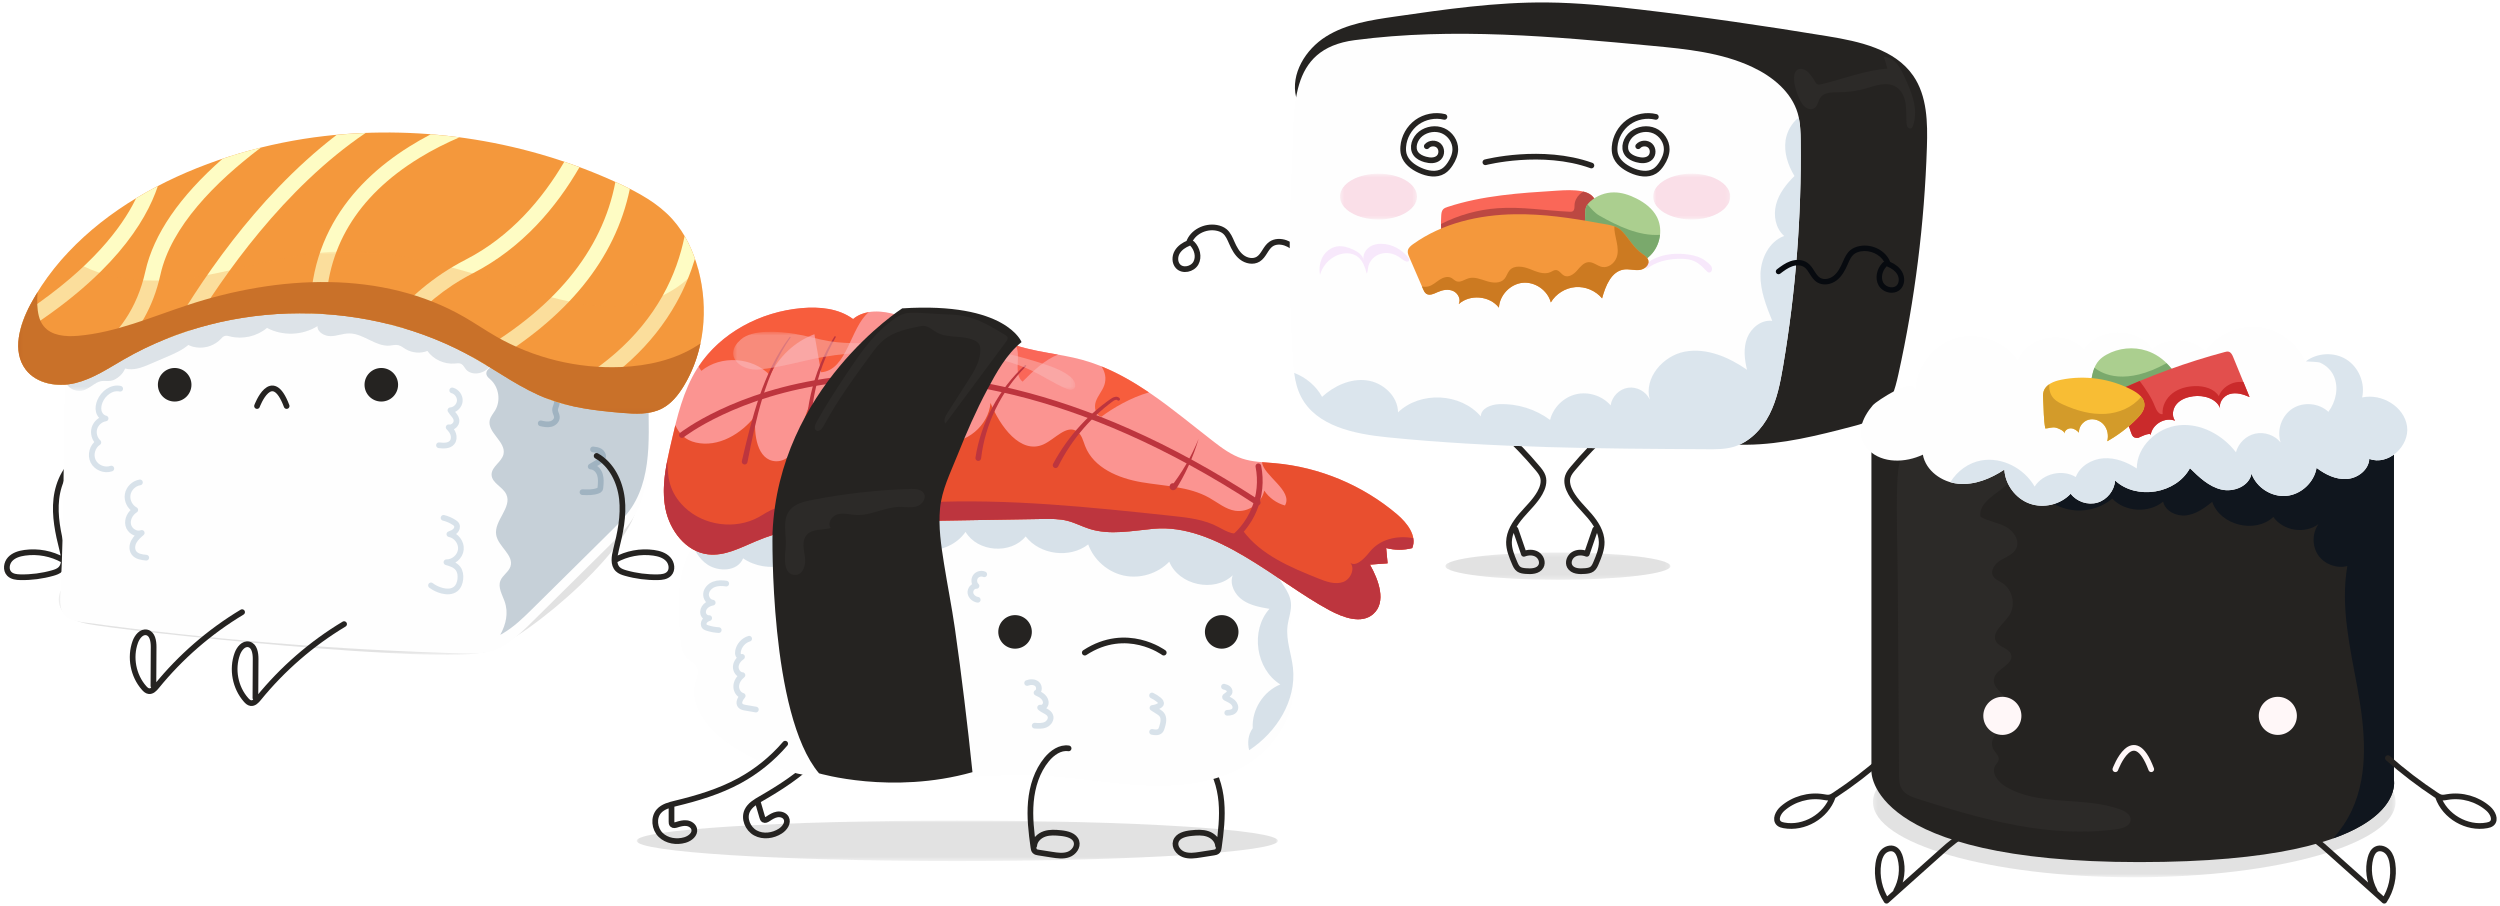 <svg width="585" height="212" viewBox="0 0 585 212" fill="none" xmlns="http://www.w3.org/2000/svg">
<mask id="mask0_733_1458" style="mask-type:luminance" maskUnits="userSpaceOnUse" x="338" y="129" width="53" height="7">
<path d="M338.217 129.274H390.882V135.672H338.217V129.274Z" fill="white"/>
</mask>
<g mask="url(#mask0_733_1458)">
<path d="M390.88 132.473C390.88 134.24 379.091 135.672 364.548 135.672C350.006 135.672 338.215 134.24 338.215 132.473C338.215 130.706 350.006 129.274 364.548 129.274C379.091 129.274 390.88 130.706 390.88 132.473Z" fill="#E2E2E2"/>
</g>
<path d="M303.802 58.65C302.866 57.941 301.909 57.221 300.8 56.834C299.689 56.449 298.381 56.446 297.416 57.117C296.134 58.006 295.74 59.837 294.409 60.65C293.232 61.371 291.633 61.037 290.548 60.183C289.461 59.331 288.792 58.062 288.234 56.798C287.808 55.831 287.397 54.801 286.581 54.13C286.032 53.678 285.34 53.431 284.641 53.305C281.997 52.829 279.004 54.314 278.176 56.87C277.088 57.311 276.045 57.989 275.457 59.006C274.87 60.022 274.852 61.425 275.642 62.293C276.756 63.517 279.028 63.021 279.834 61.575C280.64 60.13 280.141 58.21 278.988 57.023" stroke="#252321" stroke-width="1.333" stroke-miterlimit="10" stroke-linecap="round" stroke-linejoin="round"/>
<path d="M376.313 100.978C373.401 103.658 370.662 106.525 368.118 109.557C367.618 110.15 367.118 110.769 366.878 111.506C366.466 112.778 366.909 114.175 367.567 115.339C368.701 117.347 370.434 118.935 371.933 120.686C373.431 122.439 374.758 124.522 374.795 126.827C374.825 128.526 374.15 130.149 373.487 131.713C373.255 132.261 373.002 132.837 372.517 133.181C372.066 133.503 371.487 133.573 370.935 133.625C369.606 133.753 367.974 133.694 367.323 132.527C366.798 131.586 367.285 130.303 368.201 129.735C369.115 129.167 370.309 129.213 371.313 129.602C371.966 127.697 372.621 125.791 373.277 123.887" stroke="#252321" stroke-width="1.333" stroke-miterlimit="10" stroke-linecap="round" stroke-linejoin="round"/>
<path d="M351.586 100.978C354.498 103.658 357.237 106.525 359.781 109.557C360.281 110.15 360.781 110.769 361.019 111.506C361.433 112.778 360.989 114.175 360.331 115.339C359.197 117.347 357.465 118.935 355.966 120.686C354.467 122.439 353.141 124.522 353.102 126.827C353.073 128.526 353.749 130.149 354.411 131.713C354.643 132.261 354.897 132.837 355.381 133.181C355.833 133.503 356.411 133.573 356.962 133.625C358.293 133.753 359.925 133.694 360.575 132.527C361.101 131.586 360.613 130.303 359.698 129.735C358.783 129.167 357.59 129.213 356.586 129.602C355.931 127.697 355.278 125.791 354.622 123.887" stroke="#252321" stroke-width="1.333" stroke-miterlimit="10" stroke-linecap="round" stroke-linejoin="round"/>
<path d="M303.295 22.757C301.957 17.282 305.498 11.552 310.274 8.556C315.05 5.56 320.814 4.689 326.391 3.884C338.197 2.178 350.055 0.469 361.982 0.576C369.254 0.64 376.503 1.38 383.727 2.222C398.425 3.934 413.069 6.073 427.667 8.477C435.133 9.705 443.391 11.495 447.691 17.721C450.975 22.477 451.082 28.673 450.895 34.452C450.319 52.3 448.085 70.097 444.233 87.535C443.434 91.153 442.386 95.042 439.457 97.309C437.719 98.653 435.534 99.242 433.409 99.798C425.315 101.916 417.109 103.99 408.743 104.068C392.466 104.221 376.838 96.701 364.405 86.194C351.973 75.688 342.323 62.324 333.143 48.881C330.378 44.83 327.495 40.62 323.246 38.17C319.847 36.209 315.851 35.547 312.314 33.849C308.775 32.151 305.489 28.769 305.915 24.867" fill="#252321"/>
<path d="M302.487 83.273C302.68 86.551 302.94 89.933 304.451 92.85C308.023 99.751 316.923 101.549 324.655 102.33C349.514 104.841 374.543 104.982 399.526 105.123C401.551 105.134 403.607 105.141 405.556 104.591C409.332 103.525 412.286 100.445 414.063 96.946C415.839 93.447 416.591 89.53 417.247 85.662C420.192 68.274 421.571 50.621 421.359 32.985C421.334 30.815 421.279 28.617 420.674 26.531C419.216 21.522 414.774 17.905 410.05 15.689C402.782 12.277 394.604 11.475 386.611 10.723C363.45 8.543 340.054 6.366 316.988 9.395C301.234 11.465 302.988 25.358 302.33 38.085C301.55 53.134 301.602 68.229 302.487 83.273Z" fill="#FEFEFE"/>
<path d="M372.477 45.778C371.847 45.195 370.994 44.919 370.153 44.755C368.203 44.372 366.195 44.496 364.213 44.622C355.614 45.166 346.902 45.73 338.719 48.43C338.345 48.554 337.954 48.692 337.689 48.983C337.347 49.358 337.282 49.9 337.249 50.406C337.119 52.306 337.195 54.222 337.474 56.107C337.526 56.46 337.593 56.828 337.817 57.106C338.045 57.39 338.398 57.534 338.741 57.658C340.894 58.436 343.165 58.839 345.434 59.134C352.415 60.04 359.525 59.96 366.486 58.896C368.214 58.632 370.038 58.255 371.309 57.055C373.034 55.423 372.893 53.272 373.261 51.134C373.582 49.274 374.107 47.287 372.477 45.778Z" fill="#FA6758"/>
<path d="M337.818 57.106C338.046 57.39 338.401 57.534 338.742 57.658C340.895 58.436 343.166 58.839 345.435 59.134C352.417 60.04 359.526 59.96 366.487 58.896C368.215 58.632 370.039 58.255 371.31 57.055C373.035 55.423 372.894 53.272 373.262 51.134C373.583 49.274 374.109 47.287 372.478 45.778C371.938 45.278 371.233 45.011 370.513 44.839C370.21 45.004 369.918 45.204 369.646 45.463C368.945 46.128 368.469 47.05 368.441 48.026C368.426 48.534 368.461 49.154 368.031 49.423C367.814 49.559 367.539 49.554 367.285 49.542C361.679 49.29 356.083 48.327 350.486 48.722C345.869 49.047 341.326 50.319 337.199 52.412C337.209 53.648 337.294 54.884 337.475 56.107C337.527 56.46 337.594 56.828 337.818 57.106Z" fill="#BC4842"/>
<path d="M370.961 49.843C370.967 49.407 370.977 48.961 371.113 48.545C371.31 47.943 371.754 47.452 372.233 47.037C373.711 45.76 375.651 45.032 377.603 45.019C379.425 45.005 381.206 45.593 382.834 46.405C384.813 47.389 386.682 48.78 387.701 50.74C389.09 53.412 388.599 56.884 386.683 59.207C384.767 61.531 381.59 62.671 378.599 62.317C376.139 62.028 373.106 60.623 371.679 58.499C370.269 56.403 370.925 52.336 370.961 49.843Z" fill="#ABCF8F"/>
<path d="M370.961 49.843C370.925 52.336 370.269 56.403 371.679 58.499C373.106 60.623 376.139 62.028 378.599 62.317C381.59 62.671 384.767 61.531 386.683 59.207C387.674 58.005 388.274 56.497 388.439 54.952C383.482 55.284 378.449 52.84 374.269 50.463C373.118 49.808 372.317 48.796 371.481 47.851C371.326 48.065 371.195 48.293 371.113 48.545C370.977 48.961 370.967 49.407 370.961 49.843Z" fill="#7AA96C"/>
<path d="M324.655 102.33C349.513 104.84 374.543 104.982 399.525 105.123C401.551 105.135 403.607 105.14 405.556 104.591C409.332 103.524 412.285 100.444 414.063 96.946C415.839 93.447 416.591 89.53 417.247 85.662C420.192 68.272 421.571 50.62 421.359 32.984C421.337 31.144 421.273 29.288 420.892 27.494C419.247 28.762 418.117 30.866 417.829 32.808C417.401 35.712 418.383 38.676 419.905 41.187C417.996 43.06 416.28 45.255 415.601 47.843C414.923 50.43 415.476 53.468 417.505 55.214C413.975 56.498 412.019 60.483 411.949 64.24C411.877 67.996 413.301 71.6 414.703 75.086C412.185 74.763 409.779 76.683 408.849 79.044C407.921 81.406 408.192 84.071 408.808 86.531C404.535 83.57 399.335 81.326 394.224 82.288C389.112 83.25 384.633 88.48 386.045 93.486C385.181 91.606 383.001 90.426 380.955 90.734C378.907 91.039 377.168 92.804 376.892 94.858C374.931 92.602 371.676 91.562 368.771 92.26C365.864 92.96 363.439 95.366 362.717 98.266C359.328 95.742 355.065 94.414 350.841 94.567C348.921 94.635 346.532 95.526 346.513 97.446C341.808 91.942 332.36 91.475 327.137 96.49C327.113 92.668 323.575 89.472 319.784 88.998C315.991 88.522 312.193 90.291 309.364 92.86C307.96 90.284 305.572 88.303 302.836 87.255C303.099 89.204 303.549 91.111 304.451 92.85C308.023 99.751 316.923 101.548 324.655 102.33Z" fill="#DBE5ED"/>
<path d="M387.469 27.351C385.277 26.812 382.858 27.284 381.03 28.607C379.202 29.932 377.997 32.083 377.826 34.332C377.778 34.945 377.805 35.569 377.971 36.161C378.461 37.903 380.066 39.101 381.714 39.849C383.45 40.641 385.583 41.049 387.205 40.041C387.881 39.621 388.399 38.989 388.834 38.324C389.497 37.312 389.998 36.153 390.011 34.943C390.031 33.105 388.827 31.337 387.142 30.605C385.457 29.876 383.39 30.179 381.934 31.299C380.519 32.384 379.731 34.553 380.794 35.988C381.306 36.677 382.135 37.061 382.961 37.3C384.051 37.613 385.366 37.671 386.173 36.875C386.914 36.143 386.897 34.787 386.135 34.075C385.374 33.363 384.021 33.433 383.338 34.223" stroke="#252321" stroke-width="1.333" stroke-miterlimit="10" stroke-linecap="round" stroke-linejoin="round"/>
<path d="M338 27.351C335.808 26.812 333.389 27.284 331.561 28.607C329.733 29.932 328.528 32.083 328.357 34.332C328.309 34.945 328.337 35.569 328.502 36.161C328.992 37.903 330.597 39.101 332.245 39.849C333.982 40.641 336.116 41.049 337.737 40.041C338.412 39.621 338.932 38.989 339.366 38.324C340.028 37.312 340.529 36.153 340.542 34.943C340.562 33.105 339.358 31.337 337.673 30.605C335.988 29.876 333.921 30.179 332.465 31.299C331.05 32.384 330.264 34.553 331.325 35.988C331.837 36.677 332.666 37.061 333.493 37.3C334.582 37.613 335.898 37.671 336.704 36.875C337.446 36.143 337.428 34.787 336.666 34.075C335.906 33.363 334.552 33.433 333.87 34.223" stroke="#252321" stroke-width="1.333" stroke-miterlimit="10" stroke-linecap="round" stroke-linejoin="round"/>
<path d="M347.58 37.969C347.58 37.969 360.817 34.573 372.389 38.73" stroke="#252321" stroke-width="1.333" stroke-miterlimit="10" stroke-linecap="round" stroke-linejoin="round"/>
<path d="M354.518 50.132C346.099 50.255 337.491 52.222 330.653 57.135C330.117 57.519 329.555 57.98 329.435 58.627C329.335 59.154 329.553 59.682 329.767 60.173C330.841 62.657 331.917 65.14 332.991 67.623C333.173 68.041 333.373 68.483 333.751 68.734C334.533 69.258 335.553 68.732 336.41 68.347C337.547 67.833 338.894 67.585 340.037 68.092C341.177 68.599 341.929 70.06 341.342 71.162C343.959 68.787 348.587 69.195 350.749 71.993C350.901 69.077 353.391 66.465 356.295 66.172C359.199 65.88 362.161 67.942 362.893 70.769C364.09 68.748 366.303 67.368 368.645 67.183C370.986 66.997 373.389 68.013 374.887 69.821C375.673 66.909 377.049 63.448 380.039 63.057C381.195 62.908 382.363 63.285 383.525 63.185C384.685 63.085 385.958 62.16 385.723 61.017C385.586 60.341 384.977 59.881 384.41 59.49C382.143 57.925 381.379 56.083 379.629 54.194C378.194 52.645 376.047 52.561 374.054 52.192C367.611 50.995 361.087 50.037 354.518 50.132Z" fill="#F4983C"/>
<path d="M333.75 68.735C334.532 69.259 335.553 68.732 336.409 68.347C337.548 67.833 338.893 67.585 340.036 68.092C341.176 68.597 341.928 70.06 341.341 71.163C343.958 68.787 348.586 69.195 350.748 71.992C350.9 69.077 353.39 66.465 356.294 66.172C359.198 65.879 362.161 67.943 362.892 70.768C364.089 68.748 366.302 67.368 368.644 67.183C370.985 66.997 373.389 68.013 374.888 69.82C375.672 66.909 377.049 63.448 380.038 63.057C381.194 62.907 382.362 63.285 383.524 63.185C384.684 63.085 385.957 62.159 385.722 61.017C385.585 60.341 384.977 59.88 384.409 59.489C382.142 57.925 381.378 56.083 379.628 54.195C379.089 53.611 378.448 53.236 377.753 52.976C377.67 55.344 379.173 58.031 378.248 60.339C377.716 61.667 376.313 62.736 374.906 62.469C373.806 62.26 372.893 61.307 371.774 61.34C370.609 61.376 369.786 62.437 369.017 63.315C368.249 64.192 367.041 65.027 366.002 64.495C365.298 64.136 364.87 63.211 364.08 63.191C363.637 63.177 363.253 63.469 362.852 63.656C361.318 64.373 359.549 63.579 357.974 62.953C356.398 62.328 354.337 61.981 353.233 63.264C352.721 63.86 352.546 64.689 352.025 65.276C351.048 66.381 349.285 66.225 347.878 65.784C346.469 65.343 344.985 64.703 343.574 65.136C342.657 65.42 341.756 66.148 340.848 65.832C340.372 65.667 340.032 65.24 339.582 65.009C338.712 64.564 337.641 64.945 336.825 65.484C336.006 66.024 335.266 66.729 334.325 66.999C333.804 67.149 333.262 67.141 332.734 67.029C332.82 67.227 332.905 67.425 332.992 67.623C333.172 68.04 333.372 68.481 333.75 68.735Z" fill="#CC7A21"/>
<path d="M395.052 59.551C392.402 59.174 389.624 59.39 387.182 60.486C386.66 60.719 386.144 61 385.76 61.423C385.376 61.846 385.138 62.435 385.251 62.995C387.327 61.283 390.1 60.631 392.79 60.558C394.136 60.522 395.531 60.628 396.732 61.243C397.723 61.75 398.514 62.568 399.28 63.374C399.468 63.572 399.688 63.784 399.96 63.782C400.62 63.778 400.716 62.859 400.503 62.419C400.267 61.936 399.538 61.384 399.119 61.062C397.963 60.167 396.479 59.754 395.052 59.551Z" fill="#DD88EE" fill-opacity="0.18"/>
<path d="M324.071 57.107C322.859 56.948 321.563 57.084 320.537 57.748C319.51 58.412 318.823 59.68 319.081 60.876C318.874 59.664 317.702 58.879 316.581 58.375C315.41 57.851 314.119 57.466 312.853 57.668C311.43 57.896 310.179 58.878 309.487 60.142C308.794 61.406 308.629 62.92 308.881 64.34C309.434 62.268 311.007 60.496 312.997 59.698C314.539 59.079 316.43 59.082 317.739 60.104C318.925 61.027 319.418 62.566 319.814 64.015C320.071 63.634 320.054 63.139 320.117 62.683C320.323 61.142 321.569 59.838 323.059 59.396C324.55 58.955 326.219 59.323 327.495 60.211C327.875 60.475 329.177 61.647 329.675 61.064C330.102 60.563 328.846 59.5 328.525 59.204C327.297 58.079 325.725 57.323 324.071 57.107Z" fill="#DD88EE" fill-opacity="0.18"/>
<path d="M421.251 23.503C421.574 24.142 421.97 24.772 422.563 25.171C423.156 25.571 423.99 25.687 424.582 25.286C425.37 24.752 425.423 23.611 425.971 22.834C426.851 21.583 428.666 21.596 430.195 21.594C432.364 21.588 434.532 21.287 436.619 20.698C437.791 20.366 438.944 19.944 440.15 19.768C441.355 19.594 442.65 19.691 443.684 20.334C444.984 21.142 445.663 22.68 445.904 24.192C446.146 25.703 446.026 27.248 446.127 28.776C446.15 29.111 446.187 29.46 446.378 29.738C446.567 30.014 446.956 30.18 447.248 30.016C447.446 29.904 447.548 29.679 447.624 29.467C448.312 27.591 448.239 25.506 447.775 23.563C447.31 21.622 446.472 19.792 445.64 17.976C445.147 16.902 444.643 15.811 443.872 14.915C443.1 14.019 442.01 13.327 440.828 13.307C441.127 14.216 441.399 15.138 441.646 16.063C436.382 16.455 431.39 18.459 426.26 19.7C425.904 19.787 425.506 19.864 425.192 19.675C424.97 19.539 424.839 19.298 424.712 19.07C424.303 18.34 423.812 17.656 423.254 17.036C422.148 15.808 420.187 15.642 419.871 17.566C419.566 19.419 420.435 21.887 421.251 23.503Z" fill="#2C2A28"/>
<mask id="mask1_733_1458" style="mask-type:luminance" maskUnits="userSpaceOnUse" x="386" y="40" width="19" height="12">
<path d="M386.838 40.639H404.867V51.359H386.838V40.639Z" fill="white"/>
</mask>
<g mask="url(#mask1_733_1458)">
<g opacity="0.6">
<path d="M404.867 45.999C404.867 48.959 400.831 51.359 395.853 51.359C390.874 51.359 386.838 48.959 386.838 45.999C386.838 43.038 390.874 40.638 395.853 40.638C400.831 40.638 404.867 43.038 404.867 45.999Z" fill="#F6C9D9"/>
</g>
</g>
<mask id="mask2_733_1458" style="mask-type:luminance" maskUnits="userSpaceOnUse" x="313" y="40" width="19" height="12">
<path d="M313.551 40.639H331.58V51.359H313.551V40.639Z" fill="white"/>
</mask>
<g mask="url(#mask2_733_1458)">
<g opacity="0.6">
<path d="M331.58 45.999C331.58 48.959 327.544 51.359 322.565 51.359C317.587 51.359 313.551 48.959 313.551 45.999C313.551 43.038 317.587 40.638 322.565 40.638C327.544 40.638 331.58 43.038 331.58 45.999Z" fill="#F6C9D9"/>
</g>
</g>
<path d="M441.485 62.308C441.473 62.322 441.458 62.337 441.446 62.352C440.406 63.42 440.086 65.053 440.698 66.152C441.013 66.717 441.683 67.136 442.403 67.22C443.005 67.286 443.53 67.114 443.862 66.749C444.41 66.146 444.457 65.056 443.967 64.21C443.522 63.44 442.713 62.812 441.562 62.344C441.535 62.334 441.51 62.321 441.485 62.308ZM442.659 68.506C442.527 68.506 442.395 68.501 442.259 68.485C441.126 68.354 440.103 67.697 439.586 66.773C438.695 65.174 439.093 62.944 440.533 61.464C440.635 61.358 440.765 61.296 440.901 61.278C439.931 59.526 437.61 58.436 435.449 58.816C434.761 58.941 434.206 59.173 433.799 59.508C433.161 60.032 432.799 60.854 432.418 61.725L432.325 61.941C431.769 63.2 431.038 64.614 429.822 65.569C428.425 66.665 426.538 66.878 425.234 66.078C424.421 65.581 423.937 64.814 423.466 64.073C423.078 63.46 422.711 62.881 422.197 62.522C421.486 62.03 420.435 61.956 419.387 62.32C418.359 62.677 417.445 63.372 416.559 64.044C416.282 64.254 415.881 64.201 415.667 63.92C415.454 63.64 415.509 63.24 415.79 63.028C416.709 62.332 417.75 61.541 418.967 61.117C420.398 60.618 421.878 60.753 422.923 61.477C423.65 61.982 424.105 62.698 424.542 63.39C424.953 64.038 425.339 64.65 425.899 64.993C426.901 65.605 428.226 65.204 429.037 64.566C430.027 63.789 430.642 62.598 431.159 61.426L431.251 61.214C431.657 60.289 432.117 59.241 432.991 58.522C433.567 58.05 434.318 57.725 435.222 57.561C438.186 57.03 441.291 58.682 442.305 61.277C443.589 61.845 444.518 62.616 445.07 63.572C445.838 64.9 445.726 66.596 444.803 67.608C444.274 68.189 443.509 68.506 442.659 68.506Z" fill="#070A0F"/>
<mask id="mask3_733_1458" style="mask-type:luminance" maskUnits="userSpaceOnUse" x="438" y="170" width="123" height="36">
<path d="M438.268 170.01H560.558V205.287H438.268V170.01Z" fill="white"/>
</mask>
<g mask="url(#mask3_733_1458)">
<path d="M560.558 187.649C560.558 197.39 533.182 205.287 499.413 205.287C465.642 205.287 438.268 197.39 438.268 187.649C438.268 177.906 465.642 170.01 499.413 170.01C533.182 170.01 560.558 177.906 560.558 187.649Z" fill="#E2E2E2"/>
</g>
<path d="M437.913 104.034V180.409C437.913 180.409 436.885 201.731 500.584 201.731C564.281 201.731 560.172 182.525 560.172 182.525V104.034C560.172 104.034 500.584 69.019 437.913 104.034Z" fill="#252321"/>
<path d="M495 180C495 180 499.161 168.75 503.39 180" stroke="#FFF7F8" stroke-width="1.333" stroke-miterlimit="10" stroke-linecap="round" stroke-linejoin="round"/>
<path d="M560.173 182.525V104.034C560.173 104.034 521.869 81.565 474.393 90.676C471.657 101.314 471.985 115.753 483.223 118.997C486.973 120.08 491.281 119.217 494.257 116.673C497.283 119.834 502.795 120.162 506.172 117.381C506.664 119.637 509.307 120.885 511.596 120.596C513.887 120.305 515.861 118.886 517.655 117.434C519.569 122.936 527.705 124.945 531.961 120.968C534.245 124.232 539.359 125.037 542.535 122.633C541.028 124.732 540.996 127.78 542.459 129.909C543.923 132.04 546.779 133.105 549.279 132.45C547.611 141.954 549.949 151.636 551.664 161.132C553.379 170.628 554.395 180.824 550.345 189.582C549.225 192.002 547.72 194.186 545.983 196.182C561.853 190.509 560.173 182.525 560.173 182.525Z" fill="#10161E"/>
<path d="M470.822 100.029C473.563 100.212 477.098 101.525 476.828 104.258C476.744 105.105 476.272 105.856 475.788 106.554C473.487 109.874 470.628 112.808 467.37 115.194C465.386 116.649 462.968 118.528 463.448 120.94C465.263 121.977 467.43 122.242 469.28 123.216C471.13 124.188 472.686 126.394 471.815 128.294C471.175 129.69 469.556 130.273 468.23 131.045C466.902 131.816 465.646 133.398 466.359 134.758C466.788 135.574 467.747 135.92 468.527 136.412C470.998 137.968 471.76 141.689 470.102 144.093C468.718 146.097 465.85 148.126 467.131 150.197C467.951 151.521 470.139 151.693 470.592 153.182C471.294 155.492 467.13 156.41 466.606 158.766C466.046 161.28 469.847 162.661 470.41 165.174C471.248 168.908 464.634 171.892 466.427 175.273C466.888 176.141 467.894 176.886 467.68 177.845C467.571 178.337 467.156 178.694 466.898 179.126C465.862 180.854 467.531 182.965 469.25 184.013C477.127 188.818 487.508 186.252 496.175 189.416C497.336 189.84 498.652 190.665 498.563 191.898C498.464 193.252 496.81 193.82 495.467 194.009C479.768 196.237 463.948 191.809 448.85 186.965C447.396 186.5 445.824 185.938 445.024 184.637C444.408 183.634 444.383 182.39 444.375 181.214C444.276 166.068 444.176 150.922 444.076 135.778C444.028 128.38 443.708 120.926 443.947 113.532C444.103 108.685 444.576 104.325 449.447 102.512C455.962 100.088 463.962 99.573 470.822 100.029Z" fill="#2C2A28"/>
<path d="M437.301 105.347C440.526 108.488 445.873 108.313 449.945 106.393C450.642 110.165 454.409 112.84 458.227 113.197C462.049 113.553 465.821 112.004 469.019 109.888C469.211 113.376 471.635 116.641 474.919 117.833C478.203 119.027 482.158 118.076 484.542 115.523C485.943 117.403 488.566 118.273 490.815 117.604C493.063 116.936 494.785 114.775 494.933 112.433C499.926 117.088 509.206 115.563 512.447 109.555C514.575 111.655 516.855 113.841 519.762 114.541C522.667 115.243 526.318 113.771 526.855 110.829C528.019 114.093 531.537 116.345 534.986 116.04C538.437 115.735 541.501 112.897 542.073 109.483C544.123 111.036 546.594 112.257 549.161 112.081C551.725 111.905 554.282 109.945 554.417 107.376C558.79 109.04 563.894 104.408 563.253 99.772C562.609 95.137 557.314 92.007 552.742 93.004C553.498 89.664 551.947 85.929 549.049 84.107C546.15 82.287 542.109 82.511 539.43 84.641C537.565 80.256 533.21 77.033 528.47 76.531C523.73 76.028 518.798 78.265 516.054 82.163C512.811 78.988 507.126 78.767 503.646 81.679C500.098 76.447 491.051 76.524 487.593 81.817C483.587 76.987 474.449 78.485 472.197 84.341C469.073 79.757 462.838 77.559 457.53 79.172C452.221 80.785 448.263 86.08 448.218 91.627C448.251 87.645 438.937 94.005 438.286 94.771C435.73 97.779 433.823 101.959 437.301 105.347Z" fill="#FEFEFE"/>
<path d="M469.019 109.888C469.211 113.376 471.635 116.64 474.919 117.834C478.203 119.026 482.157 118.076 484.541 115.523C485.943 117.403 488.565 118.274 490.815 117.604C493.063 116.936 494.784 114.775 494.932 112.434C499.925 117.087 509.205 115.563 512.447 109.555C514.575 111.655 516.855 113.842 519.761 114.542C522.667 115.243 526.317 113.771 526.855 110.83C528.019 114.092 531.536 116.346 534.985 116.039C538.436 115.735 541.5 112.898 542.072 109.482C544.121 111.035 546.593 112.256 549.159 112.082C551.724 111.906 554.281 109.946 554.416 107.376C558.789 109.039 563.893 104.408 563.252 99.772C562.608 95.138 557.313 92.007 552.741 93.004C553.497 89.664 551.947 85.928 549.047 84.107C546.195 82.315 542.243 82.514 539.564 84.551C540.608 84.672 542.368 84.634 542.931 84.88C544.295 85.483 545.468 86.586 546.091 87.948C547.329 90.656 546.624 93.982 544.843 96.368C542.643 94.302 539.009 93.964 536.467 95.591C533.923 97.22 532.708 100.659 533.664 103.524C532.269 101.82 529.881 100.994 527.732 101.47C525.581 101.944 523.767 103.699 523.217 105.834C520.075 101.754 514.971 98.97 509.849 99.514C504.728 100.058 500.021 104.471 500.004 109.62C497.696 108.11 494.981 107.054 492.228 107.239C489.476 107.424 486.721 109.048 485.731 111.624C482.613 109.728 478.067 110.782 476.101 113.855C473.644 109.579 468.488 106.884 463.631 107.742C460.632 108.271 457.956 110.24 456.391 112.824C456.995 112.999 457.607 113.139 458.227 113.196C462.047 113.552 465.82 112.004 469.019 109.888Z" fill="#DBE5ED"/>
<path d="M473.01 167.513C473.01 169.975 471.014 171.971 468.551 171.971C466.091 171.971 464.094 169.975 464.094 167.513C464.094 165.051 466.091 163.055 468.551 163.055C471.014 163.055 473.01 165.051 473.01 167.513Z" fill="#FFF7F8"/>
<path d="M537.471 167.513C537.471 169.975 535.475 171.971 533.013 171.971C530.552 171.971 528.555 169.975 528.555 167.513C528.555 165.051 530.552 163.055 533.013 163.055C535.475 163.055 537.471 165.051 537.471 167.513Z" fill="#FFF7F8"/>
<path d="M502.33 82.077C499.245 81.061 495.737 81.405 492.906 83C492.277 83.356 491.676 83.772 491.188 84.305C489.897 85.708 489.54 87.708 489.28 89.594C489.198 90.181 489.137 90.833 489.486 91.312C489.705 91.61 490.049 91.786 490.385 91.941C494.326 93.75 498.876 93.909 503.133 93.084C505.172 92.686 507.238 92.036 508.788 90.653C510.673 88.969 508.893 87.161 507.61 85.653C506.217 84.014 504.376 82.75 502.33 82.077Z" fill="#ABCF8F"/>
<path d="M489.486 91.311C489.705 91.612 490.049 91.786 490.385 91.942C494.326 93.75 498.876 93.909 503.132 93.084C505.172 92.686 507.237 92.035 508.788 90.653C510.673 88.969 508.893 87.161 507.61 85.653C507.412 85.419 507.185 85.213 506.969 84.996C497.365 90.284 492.064 87.603 490.105 86.053C489.65 87.158 489.445 88.398 489.28 89.594C489.198 90.181 489.137 90.834 489.486 91.311Z" fill="#7AA96C"/>
<path d="M494.555 91.853C502.931 87.944 511.648 84.77 520.577 82.38C520.881 82.299 521.204 82.216 521.509 82.296C522.061 82.44 522.348 83.032 522.564 83.558C523.843 86.677 525.121 89.794 526.4 92.913C524.94 92.256 523.289 91.753 521.752 92.205C520.215 92.657 518.987 94.409 519.621 95.881C518.953 93.349 515.772 92.367 513.179 92.729C511.76 92.928 510.316 93.436 509.365 94.507C508.415 95.577 508.111 97.305 508.963 98.457C506.589 97.508 503.559 99.308 503.256 101.844C503.364 100.931 500.313 102.468 500.345 102.467C498.852 102.571 498.897 101.721 498.321 100.229C497.22 97.372 495.963 94.575 494.555 91.853Z" fill="#E24F4D"/>
<path d="M498.321 100.229C498.897 101.721 498.851 102.571 500.345 102.467C500.313 102.468 503.364 100.929 503.256 101.844C503.559 99.308 506.589 97.508 508.961 98.457C508.111 97.305 508.413 95.577 509.365 94.507C510.316 93.436 511.76 92.927 513.179 92.729C515.772 92.367 518.953 93.349 519.621 95.88C518.987 94.409 520.215 92.656 521.752 92.204C523.289 91.753 524.94 92.256 526.4 92.913C525.919 91.74 525.437 90.567 524.957 89.393C524.199 89.339 523.436 89.337 522.624 89.595C521.103 90.077 519.744 91.2 519.208 92.701C518.1 90.924 515.781 90.304 513.687 90.348C511.801 90.388 509.877 90.871 508.38 92.016C506.881 93.161 505.875 95.035 506.06 96.911C505.12 97.041 504.568 95.921 504.224 95.035C503.395 92.893 502.059 90.999 500.684 89.152C498.623 90.009 496.577 90.909 494.555 91.853C495.961 94.575 497.22 97.371 498.321 100.229Z" fill="#CA2A2B"/>
<path d="M478.101 93.58C478.055 92.894 478.009 92.189 478.224 91.537C478.749 89.93 480.6 89.212 482.257 88.872C487.864 87.724 493.86 88.584 498.92 91.26C500.265 91.972 501.684 93.024 501.8 94.542C501.903 95.857 500.977 97.012 500.051 97.949C497.995 100.03 495.645 101.822 493.095 103.254C493.443 101.948 493.189 100.47 492.332 99.428C491.472 98.385 489.997 97.852 488.696 98.218C487.397 98.584 486.392 99.89 486.48 101.238C485.98 100.717 485.343 100.264 484.62 100.225C483.897 100.188 483.117 100.706 483.083 101.429C483.113 100.793 481.504 100.168 481.073 100.07C480.161 99.862 479.443 100.248 478.603 100.268C478.184 98.121 478.251 95.768 478.101 93.58Z" fill="#F8BD34"/>
<path d="M478.224 91.537C478.009 92.189 478.055 92.895 478.101 93.578C478.252 95.767 478.185 98.121 478.603 100.267C479.443 100.247 480.161 99.862 481.073 100.07C481.505 100.169 483.113 100.793 483.084 101.429C483.117 100.706 483.897 100.187 484.62 100.226C485.343 100.263 485.98 100.717 486.48 101.238C486.392 99.891 487.397 98.584 488.696 98.218C489.997 97.852 491.473 98.386 492.332 99.427C493.191 100.47 493.443 101.949 493.095 103.254C495.645 101.822 497.995 100.03 500.051 97.95C500.977 97.011 501.903 95.857 501.801 94.542C501.752 93.89 501.452 93.328 501.029 92.838C499.023 95.314 495.815 96.665 492.62 96.847C489.3 97.041 485.999 96.105 482.96 94.754C482.116 94.379 481.271 93.96 480.625 93.302C479.755 92.415 479.417 91.121 479.564 89.898C478.949 90.303 478.455 90.832 478.224 91.537Z" fill="#D39B2A"/>
<path d="M460.716 194.754C458.292 195.734 456.289 197.509 454.34 199.251C450.043 203.091 445.747 206.931 441.451 210.771C439.787 208.241 439.088 205.094 439.527 202.098C439.671 201.115 439.955 200.109 440.624 199.374C441.295 198.639 442.435 198.262 443.319 198.717C444.079 199.109 444.459 199.978 444.676 200.806C445.347 203.369 444.984 206.187 443.687 208.498" stroke="#252321" stroke-width="1.333" stroke-miterlimit="10" stroke-linecap="round" stroke-linejoin="round"/>
<path d="M440.6 177.392C437.054 180.529 433.286 183.413 429.332 186.019C428.958 186.264 428.57 186.515 428.128 186.6C427.642 186.696 427.143 186.581 426.654 186.499C423.28 185.931 419.672 186.959 417.103 189.219C416.092 190.109 415.262 191.789 416.276 192.673C416.59 192.945 417.01 193.056 417.418 193.132C422.143 194.013 427.288 191.023 428.86 186.48" stroke="#252321" stroke-width="1.333" stroke-miterlimit="10" stroke-linecap="round" stroke-linejoin="round"/>
<path d="M538.65 194.754C541.073 195.734 543.076 197.509 545.025 199.251C549.322 203.091 553.62 206.931 557.914 210.771C559.578 208.241 560.277 205.094 559.84 202.098C559.694 201.115 559.412 200.109 558.741 199.374C558.07 198.639 556.93 198.262 556.048 198.717C555.286 199.109 554.906 199.978 554.689 200.806C554.018 203.369 554.381 206.187 555.68 208.498" stroke="#252321" stroke-width="1.333" stroke-miterlimit="10" stroke-linecap="round" stroke-linejoin="round"/>
<path d="M558.766 177.392C562.311 180.529 566.079 183.413 570.032 186.019C570.407 186.264 570.795 186.515 571.236 186.6C571.723 186.696 572.222 186.581 572.711 186.499C576.084 185.931 579.694 186.959 582.262 189.219C583.272 190.109 584.103 191.789 583.088 192.673C582.776 192.945 582.355 193.056 581.947 193.132C577.223 194.013 572.076 191.023 570.506 186.48" stroke="#252321" stroke-width="1.333" stroke-miterlimit="10" stroke-linecap="round" stroke-linejoin="round"/>
<mask id="mask4_733_1458" style="mask-type:luminance" maskUnits="userSpaceOnUse" x="148" y="192" width="152" height="10">
<path d="M148.971 192.012H299.029V201.49H148.971V192.012Z" fill="white"/>
</mask>
<g mask="url(#mask4_733_1458)">
<path d="M299.031 196.75C299.031 199.368 265.439 201.489 224.001 201.489C182.563 201.489 148.971 199.368 148.971 196.75C148.971 194.134 182.563 192.012 224.001 192.012C265.439 192.012 299.031 194.134 299.031 196.75Z" fill="#E2E2E2"/>
</g>
<path d="M198.768 166.253C196.862 170.477 194.18 174.348 190.893 177.614C187.142 181.341 182.658 184.245 178.077 186.885C176.824 187.606 175.485 188.389 174.86 189.694C173.978 191.54 174.982 193.938 176.78 194.914C178.577 195.892 180.89 195.58 182.608 194.468C183.633 193.804 184.546 192.505 183.962 191.433C183.578 190.729 182.668 190.452 181.877 190.58C181.085 190.706 180.386 191.152 179.721 191.598C179.42 191.801 179.029 192.01 178.717 191.825C178.513 191.702 178.432 191.452 178.364 191.225C178.038 190.11 177.713 188.997 177.388 187.884" stroke="#252321" stroke-width="1.333" stroke-miterlimit="10" stroke-linecap="round" stroke-linejoin="round"/>
<path d="M276.97 175.12C278.945 174.82 280.813 176.151 282.084 177.692C284.365 180.457 285.481 184.039 285.802 187.608C286.122 191.179 285.701 194.771 285.2 198.319C285.158 198.616 285.106 198.932 284.902 199.149C284.68 199.388 284.333 199.452 284.012 199.501C282.961 199.667 281.91 199.832 280.858 199.996C279.568 200.2 278.21 200.396 276.984 199.945C275.757 199.495 274.752 198.157 275.142 196.911C275.578 195.52 277.31 195.097 278.761 194.947C280.046 194.815 281.377 194.721 282.601 195.135C283.825 195.547 284.925 196.591 285.016 197.877" stroke="#252321" stroke-width="1.333" stroke-miterlimit="10" stroke-linecap="round" stroke-linejoin="round"/>
<g filter="url(#filter0_d_733_1458)">
<path d="M163.63 116.756C163.794 118.177 164.247 119.602 163.999 121.012C163.743 122.461 162.784 123.669 162.008 124.92C158.152 131.14 158.611 139.005 159.199 146.301C159.331 147.937 159.523 149.712 160.658 150.894C161.495 151.768 162.802 152.269 163.208 153.406C163.57 154.42 163.062 155.508 162.762 156.541C161.268 161.674 165.058 166.865 169.298 170.12C179.508 177.957 193.027 180.052 205.896 179.95C218.767 179.848 231.611 177.821 244.462 178.544C252.443 178.993 260.342 180.5 268.33 180.82C276.316 181.141 284.63 180.174 291.491 176.073C298.352 171.973 303.428 164.204 302.552 156.257C302.194 153.005 300.89 149.812 301.272 146.561C301.494 144.686 302.276 142.853 302.067 140.976C301.756 138.206 299.414 136.138 298.318 133.576C296.72 129.844 297.772 125.082 295.192 121.948C293.916 120.396 291.875 119.454 291.068 117.614C290.514 116.349 290.659 114.894 290.358 113.548C289.763 110.877 287.52 108.92 285.296 107.326C273.57 98.922 259.022 95.173 244.622 94.293C230.222 93.413 215.807 95.228 201.494 97.038C191.722 98.275 161.83 101.174 163.63 116.756Z" fill="#FEFEFE"/>
</g>
<path d="M302.552 156.257C302.193 153.005 300.889 149.812 301.272 146.562C301.493 144.686 302.276 142.853 302.067 140.976C301.756 138.206 299.413 136.138 298.317 133.576C296.72 129.844 297.772 125.082 295.192 121.948C293.916 120.396 291.875 119.454 291.068 117.614C290.513 116.349 290.659 114.896 290.357 113.548C289.763 110.877 287.521 108.92 285.297 107.326C273.569 98.922 259.021 95.173 244.621 94.293C230.221 93.413 215.807 95.228 201.495 97.038C191.721 98.275 161.829 101.176 163.629 116.756C163.793 118.176 164.247 119.602 163.999 121.01C163.743 122.461 162.784 123.669 162.008 124.92C161.787 125.277 161.584 125.64 161.391 126.006C162.329 128.372 163.403 130.717 165.603 132.152C168.109 133.785 172.531 133.841 173.895 130.653C179.412 134.454 187.961 132.66 191.483 126.958C195.832 131.792 205.016 130.51 207.876 124.67C212.016 130.368 221.935 130.253 225.941 124.461C228.755 129.196 236.508 129.785 240.004 125.53C243.348 129.85 250.321 130.741 254.643 127.397C255.951 131.03 259.224 133.888 263.001 134.69C266.779 135.496 270.932 134.22 273.607 131.434C275.845 136.957 284.141 138.74 288.452 134.624C287.677 136.716 288.919 139.124 290.748 140.401C292.577 141.678 294.855 142.092 297.053 142.47C292.533 147.529 293.832 156.574 299.592 160.158C295.6 161.784 292.881 166.106 293.143 170.406C292.06 171.885 291.861 173.773 292.301 175.554C298.745 171.341 303.393 163.885 302.552 156.257Z" fill="#D7E1E9"/>
<path d="M311.022 142.752C314.288 144.506 318.614 146.12 321.374 143.645C324.478 140.86 322.615 135.761 320.562 132.118C321.94 132.018 323.318 131.917 324.696 131.817L324.36 128.234C326.346 128.762 328.466 128.768 330.454 128.253C331.641 125.394 329.272 122.354 326.915 120.353C318.897 113.548 308.758 109.305 298.311 108.384C295.733 108.156 293.101 108.117 290.645 107.3C288.106 106.456 285.912 104.83 283.793 103.192C274.215 95.781 264.829 87.353 253.164 84.177C247.637 82.673 241.784 82.418 236.429 80.38C233.022 79.082 229.795 77.061 226.165 76.756C224.236 76.593 222.296 76.932 220.362 76.814C216.748 76.597 213.433 74.824 209.98 73.724C206.527 72.621 202.39 72.316 199.623 74.658C196.244 72.154 191.756 71.73 187.577 72.1C177.857 72.957 168.312 77.977 163.116 86.269C159.869 91.45 158.441 97.546 157.067 103.514C155.893 108.602 154.716 113.874 155.713 119.002C156.712 124.13 160.507 129.102 165.671 129.713C169.52 130.168 173.177 128.212 176.747 126.7C179.652 125.469 182.667 124.504 185.745 123.82C192.604 122.293 199.687 122.17 206.712 122.054C219.103 121.849 231.492 121.645 243.882 121.441C245.857 121.408 247.86 121.38 249.776 121.866C251.562 122.321 253.21 123.209 254.968 123.764C259.776 125.277 264.946 124.189 269.962 123.726C284.542 122.382 298.793 136.181 311.022 142.752Z" fill="#FB9491"/>
<path d="M258.41 90.12C257.942 91.477 256.913 92.579 256.43 93.929C255.946 95.28 256.338 97.183 257.73 97.508C260.4 95.499 264.653 93.009 268.842 91.825C265.316 89.435 261.654 87.319 257.754 85.747C258.605 87.047 258.942 88.577 258.41 90.12Z" fill="#F75D3D"/>
<path d="M238.025 81.713C238.646 84.291 237.242 87.624 239.281 89.31C241.729 86.827 244.399 84.251 247.554 82.979C244.229 82.386 240.89 81.854 237.695 80.807C237.83 81.09 237.946 81.387 238.025 81.713Z" fill="#FA6758"/>
<path d="M220.363 76.814C217.133 76.619 214.142 75.186 211.078 74.098C212.006 75.137 212.745 76.407 213.203 77.703C214.29 80.766 214.477 84.133 215.899 87.055C220.085 85.458 222.923 81.535 226.765 79.227C227.918 78.534 229.298 78.093 230.694 77.925C229.227 77.347 227.734 76.887 226.166 76.755C224.237 76.593 222.295 76.931 220.363 76.814Z" fill="#FA6758"/>
<path d="M180.205 87.839C182.237 83.439 186.045 79.901 190.57 78.208C191.093 81.176 191.614 84.143 192.137 87.109C198.278 86.677 198.951 76.558 203.322 73.031C201.965 73.252 200.691 73.755 199.622 74.657C196.243 72.153 191.757 71.731 187.577 72.099C178.062 72.939 168.741 77.79 163.477 85.772C163.662 86.116 163.875 86.452 164.122 86.778C168.703 83.037 176.138 83.529 180.205 87.839Z" fill="#F75D3D"/>
<path d="M155.713 119.002C156.712 124.131 160.507 129.102 165.671 129.712C169.519 130.168 173.177 128.211 176.747 126.699C179.652 125.47 182.667 124.504 185.745 123.819C192.604 122.294 199.685 122.171 206.712 122.054C219.103 121.85 231.492 121.644 243.882 121.44C245.857 121.408 247.86 121.379 249.776 121.866C251.562 122.32 253.21 123.208 254.968 123.762C259.776 125.276 264.946 124.19 269.962 123.727C284.542 122.382 298.793 136.182 311.022 142.751C314.288 144.507 318.614 146.12 321.374 143.644C324.478 140.86 322.614 135.76 320.562 132.119C321.94 132.018 323.318 131.918 324.696 131.816L324.36 128.235C326.346 128.762 328.466 128.767 330.454 128.252C331.641 125.395 329.27 122.355 326.915 120.354C318.897 113.547 308.758 109.306 298.31 108.383C297.321 108.296 296.324 108.228 295.33 108.142C295.496 111.186 302.677 114.835 300.68 118.283C298.721 117.752 296.966 116.49 295.832 114.8C295.209 117.794 292.028 119.996 289.02 119.52C286.776 119.163 284.945 117.591 282.961 116.478C278.197 113.806 272.482 113.758 267.105 112.836C261.729 111.915 255.906 109.496 253.924 104.39C253.441 103.147 253.138 101.695 252.038 100.95C249.562 99.275 246.912 102.739 244.197 103.976C238.834 106.42 233.998 99.762 231.778 94.275C231.352 99.576 226.103 103.978 220.833 103.451C215.564 102.923 211.268 97.567 211.874 92.283C206.252 92.272 207.224 102.099 202.593 105.295C199.881 107.164 195.945 105.971 193.709 103.542C191.472 101.115 190.516 97.799 189.631 94.612C188.173 96.998 188.041 99.94 187.224 102.616C186.408 105.294 184.341 108.047 181.556 107.936C177.172 107.76 176.3 101.63 176.807 97.251C173.489 101.53 168.083 104.768 162.817 103.554C160.329 102.98 158.903 101.464 158.024 99.486C157.689 100.827 157.376 102.174 157.067 103.515C155.893 108.602 154.716 113.874 155.713 119.002Z" fill="#E94F2F"/>
<path d="M165.67 129.713C169.519 130.169 173.177 128.211 176.746 126.699C179.651 125.469 182.667 124.505 185.745 123.819C192.603 122.294 199.686 122.171 206.711 122.054C219.102 121.85 231.491 121.645 243.882 121.441C245.858 121.407 247.861 121.379 249.777 121.866C251.562 122.321 253.21 123.209 254.967 123.762C259.775 125.277 264.947 124.189 269.962 123.727C284.542 122.382 298.793 136.182 311.022 142.751C314.287 144.507 318.614 146.121 321.374 143.645C324.478 140.859 322.614 135.761 320.562 132.119C321.941 132.018 323.318 131.917 324.695 131.817L324.359 128.235C326.346 128.762 328.466 128.767 330.454 128.253C330.774 127.482 330.819 126.699 330.693 125.927C326.874 125.226 322.883 126.161 320.469 129.191C319.202 130.782 317.059 132.99 315.715 131.462C317.289 132.713 316.171 135.537 314.278 136.194C312.385 136.853 310.321 136.098 308.457 135.351C301.934 132.734 295.071 129.862 290.873 124.203C289.429 125.713 286.991 124.362 285.161 123.359C281.854 121.55 278.002 121.118 274.259 120.718C255.154 118.679 235.958 116.637 216.77 117.542C206.486 118.027 196.207 119.359 185.925 118.787C184.365 118.699 182.763 118.574 181.271 119.038C179.937 119.455 178.791 120.313 177.566 120.989C172.109 124.005 164.753 123.046 160.227 118.734C156.539 115.217 156.162 111.529 156.187 107.533C155.429 111.347 154.975 115.213 155.713 119.002C156.711 124.13 160.506 129.102 165.67 129.713Z" fill="#BD353E"/>
<path d="M159.57 101.801C159.57 101.801 209.63 62.327 294.309 117.6" stroke="#BD353E" stroke-width="1.333" stroke-miterlimit="10" stroke-linecap="round" stroke-linejoin="round"/>
<path d="M287.012 127.093C289.872 125.194 292.15 122.426 293.466 119.245C294.782 116.065 295.133 112.489 294.458 109.109" stroke="#BD353E" stroke-width="1.333" stroke-miterlimit="10" stroke-linecap="round" stroke-linejoin="round"/>
<path d="M173.597 107.875C174.784 102.81 175.99 97.718 177.698 92.771C179.401 87.837 181.636 83.029 184.784 78.85C184.824 78.797 184.9 78.787 184.953 78.827C185.006 78.866 185.017 78.941 184.98 78.994C182.001 83.251 179.961 88.075 178.448 93.015C176.929 97.967 175.908 103.057 174.901 108.157C174.829 108.518 174.478 108.753 174.117 108.681C173.756 108.611 173.521 108.259 173.593 107.899C173.594 107.893 173.596 107.882 173.597 107.875Z" fill="#BD353E"/>
<path d="M188.863 107.044C187.781 97.19 190.088 87.07 195.26 78.745C195.309 78.665 195.415 78.641 195.495 78.69C195.573 78.739 195.597 78.841 195.552 78.919C190.704 87.347 188.812 97.367 190.185 106.876C190.239 107.24 189.985 107.578 189.621 107.631C189.256 107.683 188.919 107.431 188.865 107.067C188.864 107.06 188.863 107.051 188.863 107.044Z" fill="#BD353E"/>
<path d="M207.634 105.49C208.479 101.282 209.336 97.007 210.908 92.957C212.468 88.929 214.795 85.093 218.152 82.369C214.943 85.263 212.864 89.155 211.535 93.182C210.199 97.235 209.574 101.471 208.947 105.719C208.894 106.082 208.555 106.335 208.19 106.282C207.827 106.227 207.575 105.889 207.628 105.523C207.63 105.514 207.632 105.501 207.634 105.49Z" fill="#BD353E"/>
<path d="M228.257 107.089C229.558 98.794 233.722 91.05 239.837 85.457C239.911 85.39 240.027 85.394 240.095 85.469C240.162 85.542 240.158 85.654 240.089 85.723C234.258 91.489 230.514 99.238 229.578 107.27C229.534 107.635 229.203 107.897 228.838 107.854C228.473 107.811 228.21 107.481 228.253 107.115C228.254 107.107 228.255 107.097 228.257 107.089Z" fill="#BD353E"/>
<path d="M246.419 108.548C248.173 105.26 250.351 102.21 252.868 99.483C254.127 98.12 255.471 96.838 256.891 95.646C257.605 95.056 258.331 94.482 259.079 93.935C259.472 93.666 259.791 93.399 260.247 93.126C260.473 93.002 260.72 92.894 261.016 92.85C261.303 92.798 261.711 92.879 261.952 93.148L261.985 93.187C262.113 93.33 262.1 93.548 261.957 93.676C261.813 93.802 261.595 93.791 261.468 93.647C261.463 93.64 261.456 93.632 261.451 93.627C261.336 93.474 260.957 93.544 260.611 93.76C260.283 93.966 259.896 94.292 259.543 94.552C258.825 95.11 258.129 95.694 257.447 96.292C256.089 97.499 254.812 98.792 253.621 100.159C251.241 102.894 249.212 105.924 247.604 109.159C247.441 109.488 247.041 109.624 246.711 109.46C246.381 109.298 246.245 108.898 246.409 108.567C246.412 108.563 246.416 108.554 246.419 108.548Z" fill="#BD353E"/>
<path d="M274.259 114.374C274.363 114.443 274.747 114.387 274.871 114.197C274.994 114.038 274.984 113.961 274.992 113.899C274.982 113.791 274.996 113.678 274.763 113.502C274.703 113.465 274.638 113.441 274.568 113.431C274.531 113.426 274.512 113.427 274.483 113.429C274.43 113.433 274.38 113.451 274.354 113.465C274.296 113.498 274.303 113.51 274.318 113.495C274.344 113.481 274.446 113.339 274.526 113.233L274.774 112.898C275.103 112.449 275.423 111.994 275.738 111.534C276.364 110.614 276.959 109.669 277.52 108.703C278.644 106.771 279.636 104.753 280.484 102.669C279.846 104.826 279.054 106.947 278.112 109.01C277.643 110.039 277.135 111.057 276.592 112.055C276.318 112.554 276.038 113.049 275.748 113.539L275.528 113.905C275.448 114.029 275.408 114.131 275.25 114.33C275.171 114.419 275.07 114.527 274.886 114.619C274.795 114.665 274.676 114.699 274.554 114.709C274.488 114.713 274.435 114.71 274.363 114.701C274.259 114.683 274.16 114.649 274.07 114.591C273.719 114.338 273.686 114.069 273.682 113.826C273.695 113.694 273.703 113.545 273.871 113.331C274.04 113.085 274.506 113.017 274.675 113.109C275.026 113.223 275.215 113.601 275.1 113.95C274.986 114.299 274.608 114.49 274.259 114.374Z" fill="#BD353E"/>
<mask id="mask5_733_1458" style="mask-type:luminance" maskUnits="userSpaceOnUse" x="171" y="77" width="81" height="15">
<path d="M171.559 77.634H251.616V91.21H171.559V77.634Z" fill="white"/>
</mask>
<g mask="url(#mask5_733_1458)">
<g opacity="0.5">
<path d="M177.574 86.46C182.626 86.011 187.509 84.461 192.5 83.561C200.169 82.18 208.024 82.343 215.817 82.512C224.569 82.701 233.63 82.961 241.525 86.772C244.225 88.077 246.734 89.775 249.498 90.936C250.028 91.159 250.658 91.356 251.15 91.059C252.1 90.487 251.436 88.989 250.585 88.273C248.821 86.785 246.608 85.959 244.42 85.233C233.104 81.484 221.144 79.713 209.238 80.027C204.133 80.16 198.985 80.671 193.946 79.824C191.233 79.369 188.593 78.524 185.873 78.103C182.526 77.587 176.16 76.967 173.352 79.447C169.046 83.251 173.309 86.837 177.574 86.46Z" fill="#F9B9B9"/>
</g>
</g>
<path d="M211.12 72.158C211.12 72.158 182.177 90.748 180.765 124.775C180.765 124.775 179.974 167.14 191.654 180.959C191.654 180.959 208.666 186.01 227.558 180.686C226.99 175.095 226.345 169.514 225.668 163.935C224.982 158.292 224.252 152.654 223.441 147.026C222.708 141.942 221.705 136.972 220.9 131.903C220.224 127.646 219.554 123.307 219.966 118.988C220.384 114.599 222.401 110.643 224.014 106.595C226.109 101.342 228.368 96.132 231.037 91.142C233.132 87.223 235.514 82.876 239.044 80.048C239.044 80.048 235.464 70.598 211.12 72.158Z" fill="#252321"/>
<path d="M241.45 147.864C241.45 150.033 239.692 151.79 237.522 151.79C235.354 151.79 233.596 150.033 233.596 147.864C233.596 145.694 235.354 143.937 237.522 143.937C239.692 143.937 241.45 145.694 241.45 147.864Z" fill="#252321"/>
<path d="M289.805 147.864C289.805 150.033 288.047 151.79 285.877 151.79C283.708 151.79 281.949 150.033 281.949 147.864C281.949 145.694 283.708 143.937 285.877 143.937C288.047 143.937 289.805 145.694 289.805 147.864Z" fill="#252321"/>
<path d="M272.318 152.72C272.318 152.72 263.665 146.295 253.838 152.72" stroke="#252321" stroke-width="1.333" stroke-miterlimit="10" stroke-linecap="round" stroke-linejoin="round"/>
<path d="M169.942 136.563C168.973 136.41 167.952 136.39 167.038 136.751C166.125 137.111 165.341 137.914 165.22 138.888C165.097 139.863 165.798 140.93 166.776 141.019C166.154 141.14 165.54 141.396 165.097 141.85C164.653 142.303 164.404 142.974 164.557 143.59C164.712 144.204 165.321 144.704 165.952 144.636C165.526 144.778 165.106 144.996 164.854 145.367C164.601 145.736 164.569 146.282 164.876 146.607C165.045 146.787 165.286 146.876 165.521 146.951C166.384 147.228 167.281 147.394 168.185 147.443" stroke="#D8E2EA" stroke-width="1.333" stroke-miterlimit="10" stroke-linecap="round" stroke-linejoin="round"/>
<path d="M175.304 149.46C173.991 149.848 172.943 151.021 172.703 152.371C172.644 152.7 172.635 153.055 172.795 153.349C172.956 153.643 173.331 153.836 173.636 153.701C172.865 154.235 172.231 155.052 172.173 155.988C172.115 156.923 172.797 157.919 173.732 157.981C172.953 158.608 172.34 159.508 172.279 160.505C172.219 161.503 172.824 162.567 173.788 162.828C173.235 163.468 172.697 164.432 173.231 165.089C173.515 165.437 173.997 165.537 174.441 165.613C175.252 165.753 176.065 165.893 176.877 166.035" stroke="#D8E2EA" stroke-width="1.333" stroke-miterlimit="10" stroke-linecap="round" stroke-linejoin="round"/>
<path d="M230.311 134.387C229.602 134.063 228.677 134.326 228.245 134.974C227.813 135.623 227.926 136.579 228.498 137.107C227.669 137.042 226.966 137.936 227.083 138.76C227.201 139.584 227.97 140.218 228.791 140.35" stroke="#D8E2EA" stroke-width="1.333" stroke-miterlimit="10" stroke-linecap="round" stroke-linejoin="round"/>
<path d="M240.348 159.822C241.106 159.527 242.045 159.513 242.66 160.046C243.274 160.579 243.281 161.753 242.546 162.103C243.092 162.357 243.648 162.619 244.08 163.037C244.513 163.454 244.809 164.063 244.696 164.653C244.584 165.243 243.964 165.738 243.384 165.577C244.12 166.309 245.416 166.503 245.778 167.475C246.081 168.29 245.474 169.214 244.682 169.571C243.892 169.93 242.982 169.871 242.117 169.806" stroke="#D8E2EA" stroke-width="1.333" stroke-miterlimit="10" stroke-linecap="round" stroke-linejoin="round"/>
<path d="M269.578 162.745C270.17 163.025 270.725 163.384 271.226 163.805C271.515 164.049 271.81 164.425 271.65 164.768C271.586 164.901 271.463 164.996 271.338 165.079C270.842 165.407 270.262 165.607 269.67 165.66C270.11 165.94 270.55 166.22 270.99 166.5C271.303 166.701 271.623 166.907 271.85 167.201C272.479 168.013 272.207 169.177 271.909 170.161C271.815 170.464 271.717 170.779 271.495 171.007C271.03 171.488 270.249 171.393 269.593 171.264" stroke="#D8E2EA" stroke-width="1.333" stroke-miterlimit="10" stroke-linecap="round" stroke-linejoin="round"/>
<path d="M286.406 160.68C286.728 160.768 287.057 160.861 287.325 161.06C287.593 161.26 287.788 161.592 287.729 161.92C287.645 162.397 287.113 162.627 286.741 162.939C286.696 162.979 286.649 163.024 286.64 163.083C286.626 163.184 286.726 163.26 286.816 163.311C287.384 163.629 288.013 163.867 288.494 164.308C288.976 164.751 289.27 165.491 288.957 166.065C288.634 166.656 287.85 166.793 287.176 166.797" stroke="#D8E2EA" stroke-width="1.333" stroke-miterlimit="10" stroke-linecap="round" stroke-linejoin="round"/>
<path d="M184.849 119.334C186.056 117.871 188.054 117.383 189.914 117.016C197.561 115.511 205.333 114.639 213.124 114.414C214.277 114.379 215.669 114.491 216.212 115.511C216.829 116.67 215.752 118.112 214.497 118.496C213.241 118.882 211.892 118.602 210.578 118.61C207.077 118.628 203.79 120.698 200.293 120.506C198.866 120.427 197.417 119.972 196.034 120.336C194.652 120.699 193.512 122.448 194.414 123.556C192.428 124.08 189.929 123.674 188.662 125.294C187.588 126.67 188.126 128.635 188.364 130.364C188.601 132.095 188.005 134.392 186.265 134.524C182.901 134.776 183.733 129.62 183.869 127.75C184.068 125.006 182.924 121.667 184.849 119.334Z" fill="#2C2A28"/>
<path d="M220.67 73.524C222.339 73.583 224.018 73.644 225.654 73.976C229.123 74.679 232.223 76.555 235.244 78.401C235.435 78.517 235.636 78.647 235.732 78.849C235.908 79.224 235.65 79.651 235.403 79.984C230.671 86.363 225.94 92.741 221.208 99.119C220.716 98.392 221.192 97.423 221.666 96.683C223.296 94.135 224.926 91.587 226.556 89.04C227.959 86.845 229.412 84.489 229.402 81.885C229.4 81.42 229.344 80.937 229.103 80.539C228.847 80.115 228.41 79.836 227.962 79.628C225.223 78.353 221.788 79.255 219.16 77.767C218.198 77.221 217.344 76.36 216.243 76.268C215.81 76.229 215.376 76.32 214.951 76.408C212.16 76.991 209.263 77.62 207.014 79.372C205.634 80.444 204.584 81.879 203.555 83.291C199.691 88.589 195.812 93.909 192.714 99.688C192.363 100.343 191.679 101.117 191.035 100.748C190.42 100.393 190.68 99.46 191.023 98.84C193.27 94.772 195.816 90.879 198.395 87.012C201.108 82.948 203.956 78.816 207.795 75.72C209.311 74.497 210.911 73.268 212.914 73.201C215.468 73.119 218.112 73.432 220.67 73.524Z" fill="#2C2A28"/>
<path d="M250.055 175.12C248.08 174.82 246.212 176.151 244.941 177.692C242.66 180.457 241.544 184.039 241.223 187.608C240.903 191.179 241.324 194.771 241.825 198.319C241.867 198.616 241.919 198.932 242.123 199.149C242.345 199.388 242.692 199.452 243.013 199.501C244.064 199.667 245.115 199.832 246.167 199.996C247.457 200.2 248.815 200.396 250.041 199.945C251.268 199.495 252.273 198.157 251.883 196.911C251.447 195.52 249.715 195.097 248.264 194.947C246.979 194.815 245.648 194.721 244.424 195.135C243.2 195.547 242.1 196.591 242.009 197.877" stroke="#252321" stroke-width="1.333" stroke-miterlimit="10" stroke-linecap="round" stroke-linejoin="round"/>
<path d="M183.734 174.022C180.718 177.541 177.055 180.501 172.983 182.713C168.336 185.234 163.218 186.762 158.079 188.006C156.672 188.346 155.168 188.721 154.202 189.798C152.836 191.322 153.126 193.905 154.576 195.348C156.027 196.79 158.335 197.142 160.295 196.557C161.464 196.209 162.707 195.218 162.448 194.026C162.278 193.244 161.482 192.721 160.686 192.62C159.891 192.52 159.095 192.75 158.331 192.993C157.984 193.104 157.551 193.194 157.304 192.928C157.143 192.753 157.134 192.49 157.134 192.252C157.135 191.092 157.136 189.932 157.136 188.772" stroke="#252321" stroke-width="1.333" stroke-miterlimit="10" stroke-linecap="round" stroke-linejoin="round"/>
<mask id="mask6_733_1458" style="mask-type:luminance" maskUnits="userSpaceOnUse" x="13" y="113" width="137" height="41">
<path d="M13.74 113.659H149.046V153.223H13.74V113.659Z" fill="white"/>
</mask>
<g mask="url(#mask6_733_1458)">
<path d="M14.123 138.404C14.123 138.404 11.348 144.269 20.738 146.041C30.127 147.813 103.738 155.624 113.794 152.488C123.85 149.355 150.658 125.993 148.97 116.709C147.28 107.427 27.098 120.672 14.123 138.404Z" fill="#E2E2E2"/>
</g>
<path d="M19.113 106.677C15.612 108.679 13.64 112.705 13.185 116.712C12.729 120.72 13.584 124.753 14.577 128.661C14.969 130.207 15.301 132.085 14.158 133.199C13.668 133.677 12.992 133.905 12.333 134.093C9.893 134.787 7.35 135.117 4.814 135.073C3.865 135.056 2.822 134.945 2.161 134.261C1.284 133.356 1.514 131.763 2.372 130.839C3.23 129.913 4.524 129.531 5.773 129.353C8.856 128.917 12.077 129.525 14.789 131.055" stroke="#252321" stroke-width="1.333" stroke-miterlimit="10" stroke-linecap="round" stroke-linejoin="round"/>
<g filter="url(#filter1_d_733_1458)">
<path d="M36.225 52.636C30.316 55.373 25.368 59.145 20.668 63.688C18.96 65.337 17.279 67.135 16.474 69.371C15.916 70.921 15.813 72.593 15.717 74.237C14.504 94.908 15.336 115.698 14.086 136.458C14.041 137.912 14.032 139.488 14.896 140.657C15.927 142.049 17.831 142.393 19.547 142.628C49.056 146.637 78.778 149.07 108.547 149.916C111.704 150.004 114.557 149.962 117.359 148.393C120.183 146.812 122.524 144.498 124.808 142.24C130.781 136.332 136.756 130.424 142.731 124.514C144.567 122.7 146.419 120.865 147.833 118.705C153.171 110.55 151.515 99.449 151.741 90.219C152.021 78.806 152.301 67.394 152.581 55.984C152.623 54.269 152.615 52.397 151.548 51.056C150.2 49.362 147.739 49.181 145.576 49.139C121.521 48.668 97.468 48.197 73.413 47.725C60.797 47.478 47.675 47.332 36.225 52.636Z" fill="#FEFEFE"/>
</g>
<path d="M124.807 142.24C130.782 136.332 136.755 130.424 142.73 124.515C144.567 122.7 146.418 120.865 147.832 118.704C153.17 110.549 151.515 99.449 151.742 90.217C152.022 78.807 152.3 67.395 152.58 55.984C152.622 54.268 152.614 52.397 151.547 51.056C151.475 50.965 151.387 50.895 151.308 50.813C150.062 52.187 149.231 54.075 147.482 54.608C146.363 54.949 145.036 54.647 144.082 55.323C142.578 56.384 143.232 58.793 142.411 60.44C140.666 63.936 134.455 61.489 131.887 64.435C130.28 66.277 131.012 69.243 129.82 71.376C128.492 73.749 125.39 74.261 122.754 74.939C120.12 75.616 117.116 77.455 117.431 80.156C117.595 81.564 118.663 83.039 117.942 84.257C117.448 85.088 116.374 85.299 115.464 85.621C114.555 85.944 113.578 86.749 113.838 87.679C113.976 88.175 114.428 88.504 114.808 88.852C116.739 90.607 117.212 93.759 115.883 96.003C115.435 96.76 114.802 97.435 114.604 98.292C113.932 101.192 118.476 103.372 117.823 106.275C117.407 108.123 114.987 109.196 115.03 111.089C115.074 113.045 117.64 113.897 118.471 115.669C119.9 118.717 115.551 121.835 116.108 125.156C116.571 127.923 120.324 129.907 119.444 132.569C119.014 133.873 117.568 134.621 117.084 135.907C116.495 137.469 117.504 139.119 118.066 140.691C119.042 143.419 118.394 146.111 117.06 148.541C117.16 148.489 117.259 148.448 117.359 148.393C120.183 146.812 122.524 144.499 124.807 142.24Z" fill="#C6D0D8"/>
<path d="M28.125 90.963C26.155 90.516 24.157 92.029 23.388 93.897C23.08 94.645 22.919 95.481 23.113 96.265C23.308 97.048 23.913 97.761 24.707 97.918C23.507 98.106 22.451 99.025 22.099 100.188C21.748 101.351 22.117 102.701 23.013 103.523C21.609 104.429 21.057 106.44 21.799 107.937C22.541 109.435 24.477 110.212 26.048 109.644" stroke="#D8E2EA" stroke-width="1.333" stroke-miterlimit="10" stroke-linecap="round" stroke-linejoin="round"/>
<path d="M32.748 112.883C31.331 113.102 30.119 114.296 29.879 115.708C29.638 117.123 30.388 118.65 31.654 119.323C30.483 120.064 29.703 121.507 30.007 122.858C30.312 124.21 31.882 125.215 33.166 124.696C32.468 125.298 31.755 125.918 31.324 126.731C30.892 127.543 30.798 128.602 31.332 129.352C31.954 130.224 33.158 130.399 34.224 130.496" stroke="#D8E2EA" stroke-width="1.333" stroke-miterlimit="10" stroke-linecap="round" stroke-linejoin="round"/>
<path d="M105.819 91.357C106.897 91.632 107.691 92.753 107.591 93.861C107.489 94.968 106.508 95.929 105.399 96.005C105.86 96.798 106.717 97.412 106.817 98.325C106.921 99.278 105.927 100.181 104.985 99.985C105.451 100.454 105.871 100.994 106.068 101.625C106.265 102.256 106.209 102.994 105.799 103.512C105.113 104.374 103.812 104.324 102.719 104.193" stroke="#D8E2EA" stroke-width="1.333" stroke-miterlimit="10" stroke-linecap="round" stroke-linejoin="round"/>
<path d="M103.794 121.176C104.668 121.389 105.504 121.752 106.256 122.243C106.488 122.393 106.72 122.565 106.85 122.809C107.1 123.272 106.901 123.873 106.529 124.245C106.157 124.616 105.649 124.812 105.156 124.995C106.774 125.297 108.016 126.959 107.845 128.596C107.673 130.235 106.116 131.604 104.469 131.564C105.47 131.853 106.544 132.188 107.172 133.019C107.694 133.711 107.812 134.637 107.72 135.5C107.628 136.371 107.309 137.265 106.628 137.815C105.776 138.504 104.55 138.507 103.489 138.239C102.538 137.999 101.637 137.569 100.852 136.983" stroke="#D8E2EA" stroke-width="1.333" stroke-miterlimit="10" stroke-linecap="round" stroke-linejoin="round"/>
<path d="M142.316 74.352C143.075 74.177 143.877 74.492 144.479 74.988C145.045 75.455 145.499 76.185 145.324 76.9C145.068 77.943 143.768 78.247 142.899 78.877C142.811 78.94 142.719 79.023 142.709 79.131C142.7 79.257 142.803 79.36 142.897 79.443C143.419 79.9 143.941 80.357 144.463 80.815C144.767 81.081 145.099 81.413 145.061 81.817C145.003 82.437 144.191 82.615 143.567 82.629C143.421 82.969 143.635 83.371 143.932 83.592C144.229 83.812 144.596 83.912 144.927 84.075C145.623 84.419 146.183 85.12 146.169 85.896C146.153 86.784 145.399 87.521 144.557 87.807C143.715 88.091 142.801 88.02 141.916 87.947" stroke="#7FA6AD" stroke-width="1.333" stroke-miterlimit="10" stroke-linecap="round" stroke-linejoin="round"/>
<path d="M129.167 87.849C129.343 87.48 129.926 87.681 130.174 88.008C130.667 88.66 130.717 89.585 130.406 90.343C130.097 91.1 129.47 91.697 128.755 92.096C129.51 92.626 130.35 93.319 130.306 94.241C130.278 94.84 129.863 95.38 129.882 95.98C129.901 96.528 130.279 97.012 130.313 97.56C130.362 98.352 129.65 99.028 128.881 99.219C128.11 99.409 127.302 99.236 126.527 99.062" stroke="#A0B3C1" stroke-width="1.333" stroke-miterlimit="10" stroke-linecap="round" stroke-linejoin="round"/>
<path d="M138.767 105.162C139.341 105.219 139.935 105.295 140.423 105.6C140.911 105.908 141.261 106.514 141.091 107.064C140.947 107.532 140.493 107.823 140.071 108.075C139.454 108.44 138.838 108.806 138.221 109.174C139.23 109.2 140.059 110.068 140.373 111.027C140.686 111.987 140.597 113.026 140.502 114.031C140.486 114.199 140.467 114.375 140.375 114.515C140.27 114.672 140.089 114.758 139.913 114.826C138.775 115.262 137.518 115.216 136.301 115.163" stroke="#A0B3C1" stroke-width="1.333" stroke-miterlimit="10" stroke-linecap="round" stroke-linejoin="round"/>
<mask id="mask7_733_1458" style="mask-type:luminance" maskUnits="userSpaceOnUse" x="14" y="61" width="102" height="31">
<path d="M14.027 61.586H115.644V91.48H14.027V61.586Z" fill="white"/>
</mask>
<g mask="url(#mask7_733_1458)">
<g opacity="0.6">
<path d="M29.282 86.224C31.245 86.786 33.309 85.966 35.185 85.159C36.442 84.619 37.699 84.079 38.957 83.538C40.753 82.767 42.575 81.978 44.071 80.722C46.503 81.912 49.671 81.362 51.559 79.42C51.883 79.087 52.202 78.699 52.654 78.588C53.027 78.498 53.415 78.615 53.787 78.71C56.779 79.474 60.117 78.712 62.482 76.728C66.121 78.675 70.799 78.51 74.291 76.308C74.258 77.768 75.962 78.688 77.422 78.656C78.882 78.626 80.287 78.016 81.749 78.02C85.073 78.027 87.874 81.15 91.187 80.871C91.855 80.815 92.53 80.619 93.183 80.763C93.819 80.903 94.339 81.342 94.897 81.679C96.414 82.596 98.361 82.764 100.011 82.12C101.446 84.13 103.989 85.29 106.446 85.058C106.937 85.011 107.459 84.919 107.901 85.138C108.393 85.379 108.634 85.928 108.977 86.358C110.318 88.035 113.245 87.53 114.539 85.814C115.835 84.098 115.83 81.718 115.338 79.626C114.499 76.059 112.383 72.806 109.462 70.592C107.337 68.983 104.847 67.936 102.367 66.96C97.733 65.135 93.003 63.49 88.106 62.586C82.866 61.616 77.506 61.51 72.179 61.623C62.255 61.835 52.289 62.82 42.751 65.567C33.213 68.311 24.087 72.884 16.834 79.658C14.618 81.726 13.495 83.727 14.274 86.759C14.723 88.514 15.475 90.6 17.337 91.254C20.026 92.2 21.31 89.919 23.338 89.266C24.369 88.934 25.543 89.42 26.709 88.863C27.839 88.322 28.801 87.392 29.282 86.224Z" fill="#C6D0D8"/>
</g>
</g>
<path d="M7.109 71.278C4.57 76.02 2.765 82.198 6.02 86.479C8.585 89.855 13.486 90.643 17.605 89.642C21.724 88.64 25.318 86.207 28.992 84.091C53.873 69.762 86.362 69.714 111.288 83.97C116.89 87.174 122.164 91.056 128.198 93.346C133.694 95.431 139.609 96.112 145.466 96.61C148.674 96.883 152.081 97.07 154.936 95.576C157.13 94.427 158.738 92.406 160.022 90.286C164.869 82.284 165.832 72.227 163.433 63.186C162.284 58.851 160.364 54.655 157.366 51.32C153.976 47.547 149.398 45.064 144.796 42.93C123.424 33.023 99.301 29.139 75.9 31.838C49.974 34.827 19.91 47.359 7.109 71.278Z" fill="#F4983C"/>
<path d="M37.537 64.291C40.033 53.031 50.345 42.629 61.053 34.531C58.054 35.273 55.055 36.149 52.083 37.144C42.001 46.012 35.931 54.848 34.011 63.509C30.117 81.083 16.145 86.577 8.002 88.296C9.895 89.559 12.277 90.1 14.657 90.029C23.409 86.824 34.105 79.776 37.537 64.291Z" fill="#FEFCC4"/>
<path d="M85.558 31.11C83.296 31.195 81.039 31.348 78.786 31.556C68.886 39.14 60.62 48.306 54.412 56.307C47.679 64.983 42.506 73.344 39.178 79.183C40.927 78.488 42.699 77.859 44.492 77.287C52.191 64.502 66.53 43.97 85.558 31.11Z" fill="#FEFCC4"/>
<path d="M98.098 36.976C101.242 35.044 104.45 33.449 107.505 32.14C105.273 31.842 103.033 31.613 100.789 31.433C87.118 38.561 72.606 51.321 72.596 73.345C73.801 73.378 75.005 73.442 76.208 73.525C76.133 58.245 83.462 45.969 98.098 36.976Z" fill="#FEFCC4"/>
<path d="M158.231 70.924C160.187 67.429 161.601 63.938 162.619 60.55C161.977 58.706 161.183 56.916 160.201 55.238C159.297 59.716 157.707 64.48 155.053 69.208C149.456 79.182 140.272 87.181 127.664 93.122C127.843 93.194 128.017 93.278 128.199 93.345C129.637 93.893 131.107 94.338 132.593 94.713C144.191 88.624 152.776 80.672 158.231 70.924Z" fill="#FEFCC4"/>
<path d="M147.385 44.186C146.527 43.753 145.663 43.332 144.796 42.93C144.533 42.809 144.265 42.7 144.003 42.58C140.899 58.861 129.588 72.524 110.227 83.385C110.58 83.581 110.937 83.769 111.288 83.969C112.148 84.46 112.999 84.97 113.847 85.486C132.761 74.436 143.981 60.612 147.385 44.186Z" fill="#FEFCC4"/>
<path d="M110.62 63.969C122.263 57.995 130.231 48.424 135.604 39.117C134.424 38.678 133.241 38.252 132.049 37.849C126.952 46.525 119.549 55.329 108.971 60.757C101.252 64.719 95.272 70.065 90.639 75.775C91.948 76.096 93.249 76.448 94.54 76.832C98.737 71.909 104.009 67.361 110.62 63.969Z" fill="#FEFCC4"/>
<path d="M36.946 43.525C35.21 44.429 33.506 45.381 31.841 46.387C31.774 46.527 31.717 46.66 31.647 46.8C28.454 53.237 21.478 62.584 6.389 72.72C5.565 74.468 4.885 76.349 4.531 78.227C26.093 64.788 34.094 52.087 36.946 43.525Z" fill="#FEFCC4"/>
<path d="M6.019 86.479C8.585 89.854 13.487 90.643 17.605 89.642C21.723 88.641 25.318 86.207 28.991 84.091C53.874 69.762 86.362 69.714 111.287 83.969C116.891 87.174 122.163 91.057 128.199 93.345C133.694 95.431 139.61 96.113 145.466 96.61C148.675 96.883 152.081 97.069 154.935 95.575C157.13 94.427 158.739 92.405 160.022 90.285C161.881 87.219 163.161 83.85 163.907 80.353C163.677 80.511 163.445 80.674 163.209 80.825C157.914 84.218 151.549 85.629 145.266 85.885C135.122 86.295 124.877 83.785 116.075 78.727C113.585 77.295 111.213 75.67 108.726 74.231C89.43 63.075 65.071 64.403 43.902 71.382C35.438 74.171 27.111 77.826 18.231 78.582C15.345 78.829 12.022 78.574 10.213 76.311C9.098 74.918 8.814 73.046 8.718 71.265C8.671 70.373 8.714 69.391 8.805 68.359C8.214 69.315 7.641 70.283 7.109 71.278C4.571 76.019 2.765 82.198 6.019 86.479Z" fill="#B76121"/>
<mask id="mask8_733_1458" style="mask-type:luminance" maskUnits="userSpaceOnUse" x="4" y="58" width="161" height="39">
<path d="M4.264 58.83H164.694V96.796H4.264V58.83Z" fill="white"/>
</mask>
<g mask="url(#mask8_733_1458)">
<g opacity="0.3">
<path d="M6.019 86.48C8.585 89.854 13.487 90.644 17.605 89.642C21.723 88.641 25.318 86.208 28.991 84.092C53.874 69.762 86.362 69.714 111.287 83.969C116.891 87.174 122.163 91.057 128.199 93.345C133.694 95.432 139.61 96.113 145.466 96.61C148.675 96.884 152.081 97.069 154.935 95.576C157.13 94.428 158.739 92.405 160.022 90.285C164.869 82.285 165.831 72.228 163.434 63.185C163.394 63.037 163.347 62.89 163.306 62.742C159.798 67.117 154.305 70.229 148.69 71.194C139.29 72.81 129.758 69.95 120.661 67.08C106.527 62.622 92.017 58.014 77.227 58.953C66.797 59.616 56.749 63.016 46.437 64.722C36.126 66.426 24.815 66.214 16.157 60.36C15.873 60.169 15.59 59.969 15.309 59.766C12.127 63.265 9.349 67.093 7.109 71.278C4.571 76.02 2.765 82.198 6.019 86.48Z" fill="#F4983C"/>
</g>
</g>
<path d="M44.8 90.034C44.8 92.204 43.041 93.962 40.873 93.962C38.704 93.962 36.945 92.204 36.945 90.034C36.945 87.866 38.704 86.108 40.873 86.108C43.041 86.108 44.8 87.866 44.8 90.034Z" fill="#252321"/>
<path d="M93.153 90.034C93.153 92.204 91.396 93.962 89.227 93.962C87.058 93.962 85.299 92.204 85.299 90.034C85.299 87.866 87.058 86.108 89.227 86.108C91.396 86.108 93.153 87.866 93.153 90.034Z" fill="#252321"/>
<path d="M60.145 95.013C60.145 95.013 63.581 85.724 67.073 95.013" stroke="#252321" stroke-width="1.333" stroke-miterlimit="10" stroke-linecap="round" stroke-linejoin="round"/>
<path d="M80.517 146.041C72.907 150.61 66.102 156.514 60.506 163.402C60.034 163.983 59.423 164.634 58.682 164.523C58.235 164.458 57.881 164.121 57.581 163.782C55.035 160.91 54.215 156.615 55.523 153.007C55.959 151.806 56.981 150.503 58.226 150.79C59.549 151.094 59.822 152.831 59.815 154.189C59.799 157.23 59.783 160.269 59.767 163.309" stroke="#252321" stroke-width="1.333" stroke-miterlimit="10" stroke-linecap="round" stroke-linejoin="round"/>
<path d="M56.65 143.241C49.04 147.811 42.235 153.715 36.639 160.603C36.167 161.184 35.556 161.835 34.815 161.724C34.368 161.659 34.014 161.321 33.714 160.983C31.168 158.111 30.348 153.817 31.656 150.208C32.092 149.007 33.114 147.704 34.358 147.991C35.68 148.295 35.955 150.032 35.948 151.389C35.932 154.431 35.916 157.469 35.9 160.509" stroke="#252321" stroke-width="1.333" stroke-miterlimit="10" stroke-linecap="round" stroke-linejoin="round"/>
<path d="M139.609 106.677C143.109 108.679 145.081 112.705 145.537 116.712C145.992 120.72 145.137 124.753 144.145 128.661C143.752 130.207 143.421 132.085 144.564 133.199C145.055 133.677 145.731 133.905 146.389 134.093C148.829 134.787 151.372 135.117 153.908 135.073C154.857 135.056 155.9 134.945 156.561 134.261C157.439 133.356 157.208 131.763 156.349 130.839C155.492 129.913 154.199 129.531 152.949 129.353C149.867 128.917 146.644 129.525 143.932 131.055" stroke="#252321" stroke-width="1.333" stroke-miterlimit="10" stroke-linecap="round" stroke-linejoin="round"/>
<defs>
<filter id="filter0_d_733_1458" x="148.809" y="87.064" width="163.842" height="106.813" filterUnits="userSpaceOnUse" color-interpolation-filters="sRGB">
<feFlood flood-opacity="0" result="BackgroundImageFix"/>
<feColorMatrix in="SourceAlpha" type="matrix" values="0 0 0 0 0 0 0 0 0 0 0 0 0 0 0 0 0 0 127 0" result="hardAlpha"/>
<feOffset dy="3"/>
<feGaussianBlur stdDeviation="5"/>
<feComposite in2="hardAlpha" operator="out"/>
<feColorMatrix type="matrix" values="0 0 0 0 0 0 0 0 0 0 0 0 0 0 0 0 0 0 0.03 0"/>
<feBlend mode="normal" in2="BackgroundImageFix" result="effect1_dropShadow_733_1458"/>
<feBlend mode="normal" in="SourceGraphic" in2="effect1_dropShadow_733_1458" result="shape"/>
</filter>
<filter id="filter1_d_733_1458" x="4.07" y="40.632" width="158.523" height="122.311" filterUnits="userSpaceOnUse" color-interpolation-filters="sRGB">
<feFlood flood-opacity="0" result="BackgroundImageFix"/>
<feColorMatrix in="SourceAlpha" type="matrix" values="0 0 0 0 0 0 0 0 0 0 0 0 0 0 0 0 0 0 127 0" result="hardAlpha"/>
<feOffset dy="3"/>
<feGaussianBlur stdDeviation="5"/>
<feComposite in2="hardAlpha" operator="out"/>
<feColorMatrix type="matrix" values="0 0 0 0 0 0 0 0 0 0 0 0 0 0 0 0 0 0 0.03 0"/>
<feBlend mode="normal" in2="BackgroundImageFix" result="effect1_dropShadow_733_1458"/>
<feBlend mode="normal" in="SourceGraphic" in2="effect1_dropShadow_733_1458" result="shape"/>
</filter>
</defs>
</svg>
